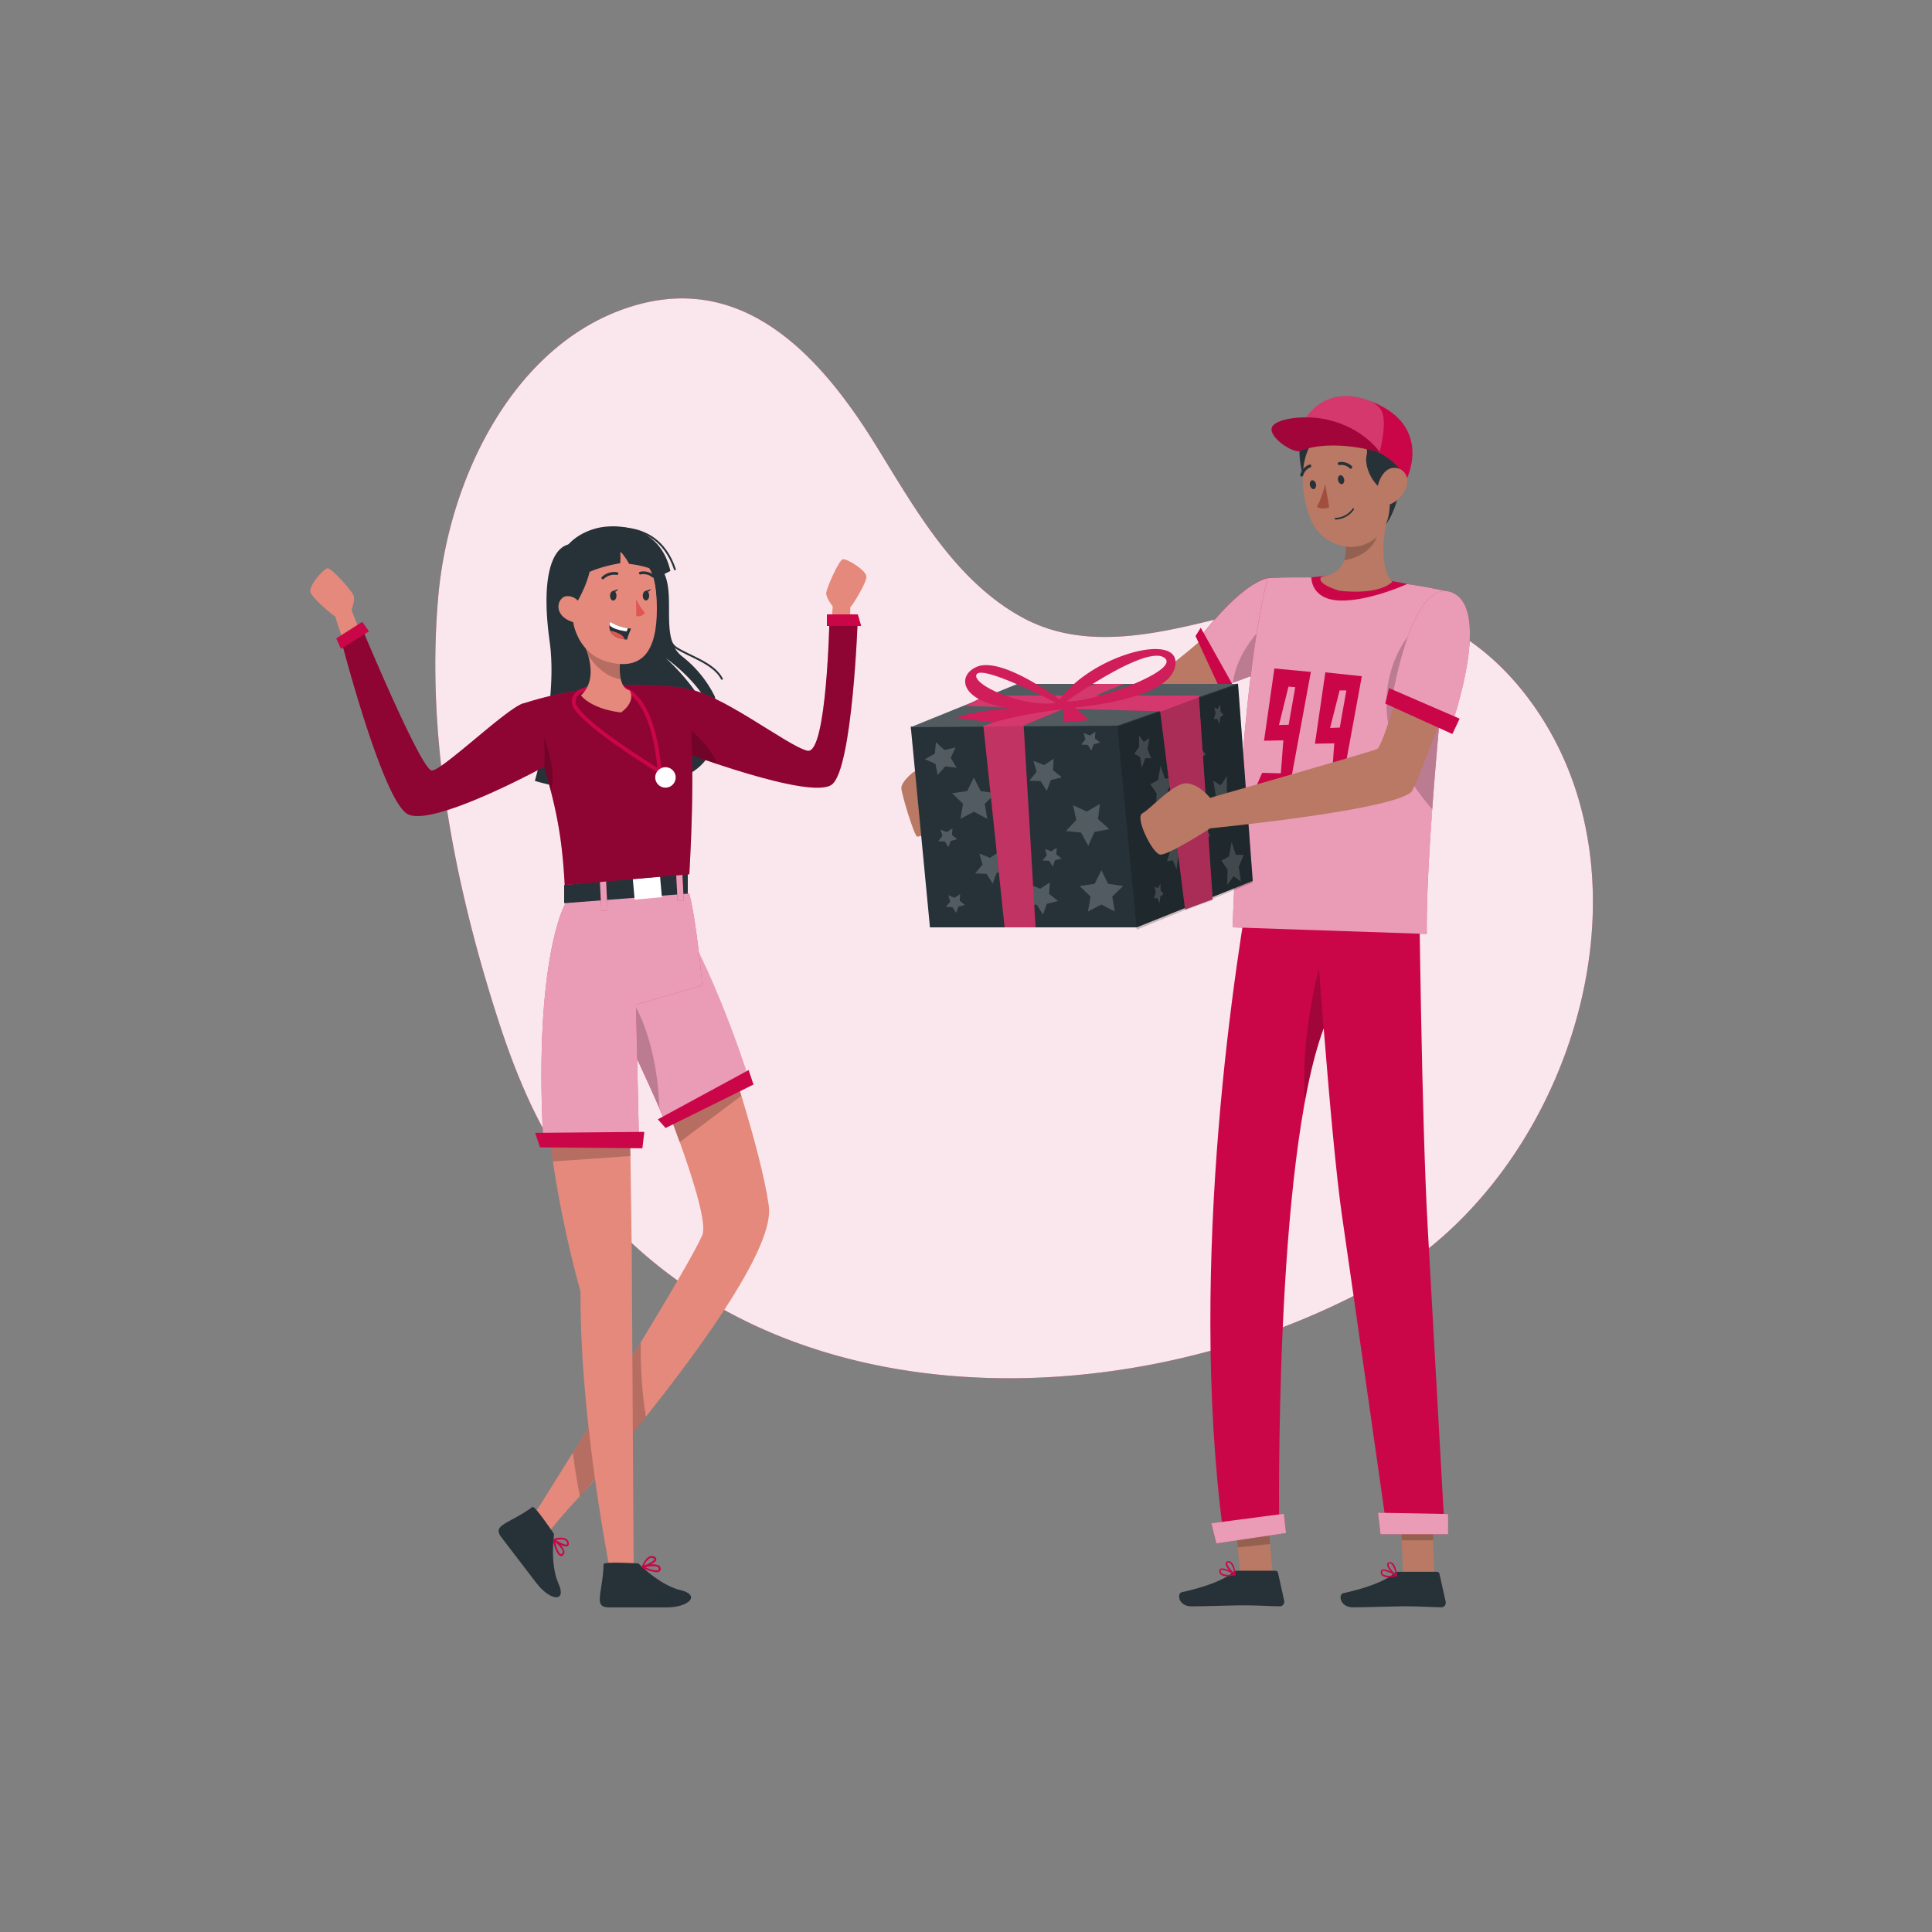 <svg xmlns="http://www.w3.org/2000/svg" viewBox="0 0 500 500"><rect x="0" y="0" width="500" height="500" fill="#808080" stroke="none"/><g id="freepik--background-simple--inject-185"><path d="M160.65,80.26C191,69,211.68,91.06,226.51,115c10.19,16.44,20.48,35.24,38.13,44.84,20.5,11.15,45.22.8,66.14-3.37,25.08-5,48.29,2.82,64.21,23.55,34.87,45.37,13.18,118-32,148a126.17,126.17,0,0,1-12.37,7.21c-62,31.61-151.52,32.44-198.47-25.72a115,115,0,0,1-9.29-13.36c-6-10.07-10.36-21.13-13.95-32.25-11.21-34.78-18.7-72.61-15.51-109.28C116,124.67,132,90.91,160.65,80.26Z" style="fill:#CA0648"></path><path d="M160.65,80.26C191,69,211.68,91.06,226.51,115c10.19,16.44,20.48,35.24,38.13,44.84,20.5,11.15,45.22.8,66.14-3.37,25.08-5,48.29,2.82,64.21,23.55,34.87,45.37,13.18,118-32,148a126.17,126.17,0,0,1-12.37,7.21c-62,31.61-151.52,32.44-198.47-25.72a115,115,0,0,1-9.29-13.36c-6-10.07-10.36-21.13-13.95-32.25-11.21-34.78-18.7-72.61-15.51-109.28C116,124.67,132,90.91,160.65,80.26Z" style="fill:#fff;opacity:0.9;isolation:isolate"></path></g><g id="freepik--character-1--inject-185"><path d="M215,164.46l.5-7.54s-1.8-2.21-1.67-3.5,3.24-8.44,4.28-8.68,6.2,2.91,6.13,4.57-3.64,7.44-4.19,7.86l-.05,8.06Z" style="fill:#e4897b"></path><path d="M147,140.93c-4.56,1.28-6.92,9.59-4.75,25.09s-3.83,36.08-3.83,36.08,24.91,7.75,40.58-2.17-6.67-29.58-6.67-29.58,9.09,6.17,12.17,14.5a8.07,8.07,0,0,0,.5-4.58,29.85,29.85,0,0,0-8.5-10.42c-6.17-4.92-1-16.5-5.33-22.75S164.58,136,147,140.93Z" style="fill:#263238"></path><path d="M172.25,156.43s-.5,9,2.67,11.17,9.75,3.92,11.91,8.08" style="fill:none;stroke:#263238;stroke-linecap:round;stroke-linejoin:round;stroke-width:0.488px"></path><path d="M176.84,178.14c9.16.68,27.16,15.15,32.16,16.15S214.67,160,214.67,160H222s-1.33,38.73-6.67,43-39.39-8.68-39.39-8.68Z" style="fill:#CA0648"></path><path d="M222,160s-1.33,38.73-6.67,43c-3.48,2.8-19.21-1.78-29.71-5.27-3.89-1.3-7.06-2.46-8.62-3l-1.06-.4.91-16.18c9.15.67,27.15,15.15,32.15,16.15S214.67,160,214.67,160Z" style="opacity:0.3;isolation:isolate"></path><polygon points="214 159 222 159 222.88 162 214 162 214 159" style="fill:#CA0648"></polygon><path d="M185.62,197.73c-3.89-1.3-7.06-2.45-8.62-3v-7.16S183.29,191.9,185.62,197.73Z" style="opacity:0.2;isolation:isolate"></path><path d="M167.12,366.7c-6.38,8-12.12,15.3-17.12,20.6h0c-5,5.37-7.58,8.7-7.58,8.7l-4.94-2.84s4.57-7.23,10.77-17.2c5.27-8.46,11.72-18.9,17.58-28.57,7.58-12.5,14.17-23.71,15.91-27.72,1.24-2.85-2.12-13.8-5.83-24.12-3.77-10.51-7.91-20.38-7.91-20.38l13.49-22.85s5.49,15.21,10.37,31.26c3.21,10.5,6.13,21.37,7.12,28.59C200.36,322.26,183,346.77,167.12,366.7Z" style="fill:#e4897b"></path><path d="M167.16,366.7c-6.38,8-12.51,15.3-17.07,20.6-.65-3.26-1.31-7.12-1.83-11.33,5.27-8.46,11.72-18.9,17.58-28.57A110.64,110.64,0,0,0,167.16,366.7Z" style="opacity:0.2;isolation:isolate"></path><path d="M191.86,283.59l-16,12c-3.77-10.51-7.91-20.38-7.91-20.38l13.49-22.85S187,267.54,191.86,283.59Z" style="opacity:0.2;isolation:isolate"></path><path d="M164,407.68l-5.75.75s-8.25-40.61-8-74.12a285.79,285.79,0,0,1-7.16-33.73c-2-13.72-3-29-.34-40.4l20,9,.41,30,.34,25Z" style="fill:#e4897b"></path><path d="M163.16,299.18l-20.07,1.4c-2-13.72-3-29-.34-40.4l20,9Z" style="opacity:0.2;isolation:isolate"></path><path d="M137.81,390c.59-.43,5.57,7,5.57,7s-1.11,7.77,1.14,12.79-2.12,4.59-5.75-.16l-9-11.76C127.21,394.55,131.7,394.46,137.81,390Z" style="fill:#263238"></path><path d="M145.07,402.68c-1.14-.27-1.87-3.49-2-4.13v-.1h0l0-.07h0l0-.06h0l.08-.05c.11,0,2.21-.7,3.35,0a1.4,1.4,0,0,1,.68.94c.09.44,0,.75-.25.92s-1.15.05-1.9-.29a3.7,3.7,0,0,1,1.05,1.72,1,1,0,0,1-.2.75.91.91,0,0,1-.72.43Zm.1-.46c.05,0,.19,0,.41-.24a.49.49,0,0,0,.1-.39c-.1-.74-1.21-1.82-2-2.48C144,400.49,144.64,402.09,145.17,402.22Zm-1.3-3.63c1.21.75,2.54,1.34,2.87,1.11.1-.07.07-.3,0-.43a.89.89,0,0,0-.45-.63,2.18,2.18,0,0,0-1.08-.23A6.08,6.08,0,0,0,143.87,398.59Z" style="fill:#CA0648"></path><path d="M156.21,404.8c0-.73,9-.18,9-.18s5.5,5.63,10.85,6.89,2.36,4.49-3.62,4.49H157.63C153.38,416,156,412.35,156.21,404.8Z" style="fill:#263238"></path><path d="M166.18,405.76l-.08-.05h0l0-.06h0s0-.05,0-.07h0a.29.29,0,0,1,0-.09c0-.11.79-2.18,2-2.68a1.38,1.38,0,0,1,1.16,0c.41.19.61.44.59.75,0,.47-.66.94-1.39,1.33a3.75,3.75,0,0,1,2,.22,1,1,0,0,1,.47.61.85.85,0,0,1-.21.95,1.28,1.28,0,0,1-.79.22A11.08,11.08,0,0,1,166.18,405.76Zm.82-.15c1.32.56,2.95,1.05,3.38.71,0,0,.15-.13.06-.48a.52.52,0,0,0-.26-.31,2.28,2.28,0,0,0-1.06-.2A10.33,10.33,0,0,0,167,405.61Zm1.24-2.39a3.85,3.85,0,0,0-1.54,1.93c1.33-.51,2.61-1.2,2.63-1.61,0-.12-.2-.24-.32-.29a.92.92,0,0,0-.77,0Z" style="fill:#CA0648"></path><path d="M172,289.93l21.63-11.33c-6.8-20.68-12.94-32.4-12.94-32.4-21.26,3.64-19.32,20.45-19.32,20.45S166.83,277.86,172,289.93Z" style="fill:#CA0648"></path><path d="M170.65,286.74c.46,1.05.93,2.12,1.39,3.19l21.63-11.33c-6.8-20.67-12.94-32.4-12.94-32.4-13.12,2.26-17.4,9.52-18.76,14.74a17.31,17.31,0,0,0-.56,5.71S165.9,276,170.65,286.74Z" style="fill:#fff;opacity:0.6;isolation:isolate"></path><path d="M170.65,286.74c-4.75-10.78-9.24-20.09-9.24-20.09a17.31,17.31,0,0,1,.56-5.71,6.83,6.83,0,0,1,2.22-.93S170,269.08,170.65,286.74Z" style="opacity:0.2;isolation:isolate"></path><path d="M165.34,294.6,164.6,260l17.14-5s-1.35-15.87-3.35-23.7c0,0-27.84-6.93-32.09,2.51,0,0,0,.15-.06.2l-.06.09s-8,14.07-5.62,60.49Z" style="fill:#CA0648"></path><path d="M165.34,294.6,164.6,260l17.14-5s-1.35-15.87-3.35-23.7c0,0-27.84-6.93-32.09,2.51,0,0,0,.15-.06.2l-.06.09s-8,14.07-5.62,60.49Z" style="fill:#fff;opacity:0.6;isolation:isolate"></path><polygon points="146 229.03 146 233.75 178 231.28 178 225.7 146 229.03" style="fill:#263238"></polygon><rect x="155.45" y="227.08" width="1.6" height="8.16" transform="matrix(1, -0.05, 0.05, 1, -11.58, 8.26)" style="fill:#CA0648"></rect><rect x="163.98" y="227.15" width="7.08" height="5.37" transform="translate(-19.83 15.86) rotate(-5.12)" style="fill:#fff"></rect><rect x="175.14" y="224.92" width="1.6" height="8.16" transform="translate(-11.44 9.27) rotate(-2.92)" style="fill:#CA0648"></rect><rect x="155.45" y="227.08" width="1.6" height="8.16" transform="matrix(1, -0.05, 0.05, 1, -11.58, 8.26)" style="fill:#fff;opacity:0.6;isolation:isolate"></rect><rect x="175.14" y="224.92" width="1.6" height="8.16" transform="translate(-11.44 9.27) rotate(-2.92)" style="fill:#fff;opacity:0.6;isolation:isolate"></rect><path d="M178.39,226.26l-32.24,2.79c-.77-12-1.53-19.72-8.63-41.08q-.92-2.81-2-5.95a95.86,95.86,0,0,1,13.38-3.23,103.35,103.35,0,0,1,14.48-1.53c6.27,0,13.47.66,13.47.66s1,.25,1.68,6.9C179.11,191.06,179.69,203.55,178.39,226.26Z" style="fill:#CA0648"></path><path d="M178.39,226.26l-32.24,2.79a115.88,115.88,0,0,0-3.6-24.37c-.83-3.22-1.87-6.84-3.19-11-.56-1.78-1.17-3.66-1.84-5.67s-1.28-3.86-2-5.95a95.86,95.86,0,0,1,13.38-3.23,103.35,103.35,0,0,1,14.48-1.53c6.27,0,13.48.66,13.48.66s1,.25,1.67,6.89C179.11,191.06,179.69,203.55,178.39,226.26Z" style="opacity:0.3;isolation:isolate"></path><polygon points="138.5 293.18 166.75 292.93 166.25 297.18 139.75 296.93 138.5 293.18" style="fill:#CA0648"></polygon><polygon points="170.25 289.68 193.75 276.93 195 280.68 172.25 291.93 170.25 289.68" style="fill:#CA0648"></polygon><path d="M156.88,177.7s-8.88-.35-8.38,4.19,22.15,17.71,22.15,17.71S169.69,175.67,156.88,177.7Z" style="fill:none;stroke:#CA0648;stroke-miterlimit:10"></path><path d="M160.71,184.39c-8-1-10.34-4.42-10.34-4.42,3.25-3.06,2.66-7.58,1.83-10.4a16.16,16.16,0,0,0-1-2.6l9.57,1.79a27.54,27.54,0,0,0-.37,4,12.07,12.07,0,0,0,.27,3c.65,2.86,2.28,2.9,2.28,2.9C164.65,181.79,160.71,184.39,160.71,184.39Z" style="fill:#e4897b"></path><path d="M160.42,172.79a12.07,12.07,0,0,0,.27,3c-3.8-.5-6.68-3.54-8.49-6.18a16.16,16.16,0,0,0-1-2.6l9.57,1.79A27.54,27.54,0,0,0,160.42,172.79Z" style="opacity:0.2;isolation:isolate"></path><path d="M158.84,142.27c8.32.3,10.84,4.86,11.13,13.46.36,10.74-2.3,18.27-12.62,15.59C143.34,167.69,145,141.75,158.84,142.27Z" style="fill:#e4897b"></path><path d="M164.6,155.06a17.68,17.68,0,0,0,2.3,3.54,2.29,2.29,0,0,1-2.23.86Z" style="fill:#de5753"></path><path d="M159.54,154.19c0,.69-.39,1.24-.85,1.23s-.81-.57-.81-1.25.39-1.23.85-1.23S159.55,153.51,159.54,154.19Z" style="fill:#263238"></path><path d="M158.54,153l1.49-.56S159.27,153.65,158.54,153Z" style="fill:#263238"></path><path d="M168,154.17c0,.68-.38,1.23-.84,1.22s-.82-.56-.81-1.25.39-1.23.84-1.22S168.05,153.48,168,154.17Z" style="fill:#263238"></path><path d="M167,153l1.5-.57S167.78,153.63,167,153Z" style="fill:#263238"></path><path d="M159.67,148.44a4.34,4.34,0,0,0-3.66,1.13" style="fill:none;stroke:#263238;stroke-linecap:round;stroke-linejoin:round;stroke-width:0.708px"></path><path d="M165.73,148.32a3.89,3.89,0,0,1,3.29.8" style="fill:none;stroke:#263238;stroke-linecap:round;stroke-linejoin:round;stroke-width:0.708px"></path><path d="M163.33,162.69a22,22,0,0,0-1.07,2.86l-.54-.07c-2.41-.34-3.42-1.29-3.81-2.24a3.18,3.18,0,0,1-.18-1.48,2.82,2.82,0,0,1,.19-.83,11.47,11.47,0,0,0,4.59,1.64C163,162.66,163.33,162.69,163.33,162.69Z" style="fill:#263238"></path><path d="M162.51,162.57l-.34.83c-2.27-.32-3.82-.85-4.44-1.64a2.82,2.82,0,0,1,.19-.83A11.47,11.47,0,0,0,162.51,162.57Z" style="fill:#fff"></path><path d="M161.72,165.48c-2.41-.34-3.42-1.29-3.81-2.24a7.73,7.73,0,0,1,2.61.9A2.85,2.85,0,0,1,161.72,165.48Z" style="fill:#de5753"></path><path d="M149.23,156s4.14-6.69,3.75-12c0,0,16.74-6.13,16.93,10.64,0,0,2.16-14.8-12.13-15.66s-15,20.07-7.85,26.58C149.93,165.52,146.66,160.14,149.23,156Z" style="fill:#263238"></path><path d="M150.52,157.76a3.66,3.66,0,0,0-3.81-3.48c-2.59.18-4,5.43,2.36,6.94C150,161.44,150.53,160.56,150.52,157.76Z" style="fill:#e4897b"></path><path d="M154.17,136.77c4.5-1.25,16.5-1.42,19.33,11l-1.67.83a26.56,26.56,0,0,0-9-2.67,20.78,20.78,0,0,0-2.33-3.33,18.23,18.23,0,0,1,0,3.17s-7.83,1.14-11.33,4.33c-5.5,5-5.84,8.17-5.84,8.17S139.52,140.83,154.17,136.77Z" style="fill:#263238"></path><path d="M153.5,137.68s16.08-5.58,21.17,9.67" style="fill:none;stroke:#263238;stroke-linecap:round;stroke-linejoin:round;stroke-width:0.488px"></path><circle cx="172.22" cy="201.2" r="2.65" style="fill:#fff"></circle><path d="M142.55,204.68c-.83-3.22-1.87-6.84-3.19-11l1.36-2.84S144.25,199.07,142.55,204.68Z" style="opacity:0.2;isolation:isolate"></path><path d="M93.75,164.9l-2.77-7s1-2.65.52-3.84-5.64-7.05-6.71-7-5,4.66-4.45,6.22,5.73,6,6.38,6.21l2.5,7.67Z" style="fill:#e4897b"></path><path d="M135.51,182c-4.26,1.16-21,17.41-23.76,17.41S93.5,162.16,93.5,162.16l-5.25,3.32s10.75,41.7,17.25,45.2,35.32-12.24,35.32-12.24.43-8.08-.82-11.8A7.24,7.24,0,0,0,135.51,182Z" style="fill:#CA0648"></path><path d="M135.51,182c-4.26,1.16-21,17.41-23.76,17.41S93.5,162.16,93.5,162.16l-5.25,3.32s10.75,41.7,17.25,45.2,35.32-12.24,35.32-12.24.43-8.08-.82-11.8A7.24,7.24,0,0,0,135.51,182Z" style="opacity:0.3;isolation:isolate"></path><polygon points="87.02 165.23 93.75 160.93 95.49 163.4 88.25 167.93 87.02 165.23" style="fill:#CA0648"></polygon></g><g id="freepik--character-2--inject-185"><g id="freepik--group--inject-185"><path d="M322.33,155.45s-26,24.53-38,28.63-42.85,19.29-42.85,19.29l-4.73-3.73c0-.21-3.45,2.46-3.49,4.31,0,1.34,3.39,12.57,4.1,12.56,3.3,0,7-7.56,7-7.56s39.5-10.29,46.58-13.39,36.26-25.86,36.26-25.86Z" style="fill:#b97964"></path><path d="M328.09,149.57c-7.59,1.88-17.34,15.18-17.34,15.18l7,12.43L329.08,173Z" style="fill:#CA0648"></path><path d="M329.08,173l-10,3.73-1.33.5-7-12.42s9.75-13.31,17.34-15.2l.46,10.85Z" style="fill:#fff;opacity:0.6"></path><polygon points="310.75 162.46 319 177.18 316.17 179.25 309.4 164.6 310.75 162.46" style="fill:#CA0648"></polygon><path d="M329.08,173l-10,3.73c.92-8.08,7.54-14.53,9.47-16.27Z" style="opacity:0.2;isolation:isolate"></path><polygon points="329.46 408.32 321.09 409.2 319.52 391.15 327.89 390.27 329.46 408.32" style="fill:#b97964"></polygon><polygon points="371.21 407.71 363.1 407.71 362.43 388.93 370.55 388.93 371.21 407.71" style="fill:#b97964"></polygon><path d="M362,406.77h9.85a.71.71,0,0,1,.69.56l1.6,7.22a1.19,1.19,0,0,1-.92,1.41,1.24,1.24,0,0,1-.27,0c-3.18-.05-5.5-.25-9.51-.25-2.46,0-9.9.26-13.3.26s-3.85-3.36-2.46-3.67c6.25-1.36,11-3.25,13-5.05A2,2,0,0,1,362,406.77Z" style="fill:#263238"></path><path d="M359.3,408.19a2.41,2.41,0,0,1-1.56-.41,1.13,1.13,0,0,1-.4-1,.57.57,0,0,1,.33-.54c.9-.46,3.52,1.15,3.8,1.33a.19.19,0,0,1,.1.19.19.19,0,0,1-.15.16A9.51,9.51,0,0,1,359.3,408.19Zm-1.21-1.68a.45.45,0,0,0-.25.05s-.11.07-.12.23a.78.78,0,0,0,.26.69,4,4,0,0,0,2.89.14A8,8,0,0,0,358.09,406.51Z" style="fill:#CA0648"></path><path d="M361.37,407.9h-.09c-.84-.45-2.46-2.23-2.29-3.09a.63.63,0,0,1,.62-.51,1,1,0,0,1,.81.25c.94.76,1.14,3.1,1.15,3.21a.13.13,0,0,1-.2.14Zm-1.63-3.29h-.09c-.25,0-.27.15-.28.2-.1.52.93,1.88,1.76,2.51a4.52,4.52,0,0,0-1-2.54A.63.63,0,0,0,359.74,404.61Z" style="fill:#CA0648"></path><path d="M320.21,406.51h9.85a.71.71,0,0,1,.69.56l1.6,7.22a1.21,1.21,0,0,1-.93,1.42l-.26,0c-3.19-.05-5.51-.25-9.51-.25-2.46,0-9.9.26-13.3.26s-3.85-3.36-2.46-3.67c6.25-1.36,10.95-3.25,13-5A2,2,0,0,1,320.21,406.51Z" style="fill:#263238"></path><path d="M317.52,407.93a2.36,2.36,0,0,1-1.55-.41,1.1,1.1,0,0,1-.4-1,.57.57,0,0,1,.33-.54c.89-.46,3.51,1.15,3.8,1.33a.17.17,0,0,1,.09.19.2.2,0,0,1-.14.17A10.21,10.21,0,0,1,317.52,407.93Zm-1.2-1.68a.53.53,0,0,0-.25.05c-.05,0-.11.08-.12.23a.77.77,0,0,0,.25.69,4,4,0,0,0,2.89.15A7.7,7.7,0,0,0,316.32,406.25Z" style="fill:#CA0648"></path><path d="M319.6,407.65h-.09c-.84-.46-2.46-2.24-2.29-3.1a.6.6,0,0,1,.61-.5,1,1,0,0,1,.82.24c.94.77,1.13,3.1,1.14,3.21a.19.19,0,0,1-.09.18A.17.17,0,0,1,319.6,407.65ZM318,404.36h-.09c-.25,0-.27.14-.28.19-.11.53.93,1.88,1.76,2.51a4.52,4.52,0,0,0-1-2.54A.62.62,0,0,0,318,404.36Z" style="fill:#CA0648"></path><polygon points="327.89 390.27 319.52 391.15 320.34 400.46 328.71 399.58 327.89 390.27" style="opacity:0.2;isolation:isolate"></polygon><polygon points="370.55 388.94 362.43 388.94 362.78 398.62 370.9 398.62 370.55 388.94" style="opacity:0.2;isolation:isolate"></polygon><path d="M367.2,224.18h-43c-4.09,22.34-16.9,101.41-7.71,171.86l14.57-1.8s-1.35-93.53,11.51-128.11c1.48,18.51,3.24,38.2,4.76,48.67,3.75,25.79,11.76,82.14,11.76,82.14h14.83s-3-53.94-4.43-79.28C367.92,290.15,367.26,229.83,367.2,224.18Z" style="fill:#CA0648"></path><path d="M342.54,266.07a114.85,114.85,0,0,0-4.81,18.62c-1.2-16.47,3.61-33.94,3.61-33.94Z" style="opacity:0.2;isolation:isolate"></path><polygon points="314.79 399.44 332.82 396.75 332.27 391.76 313.51 394.22 314.79 399.44" style="fill:#CA0648"></polygon><polygon points="314.79 399.44 332.82 396.75 332.27 391.76 313.51 394.22 314.79 399.44" style="fill:#fff;opacity:0.6;isolation:isolate"></polygon><polygon points="357.28 397.06 374.77 397.06 374.77 391.83 356.62 391.49 357.28 397.06" style="fill:#CA0648"></polygon><polygon points="357.28 397.06 374.77 397.06 374.77 391.83 356.62 391.49 357.28 397.06" style="fill:#fff;opacity:0.6;isolation:isolate"></polygon><path d="M328.09,149.57s27.38-1.34,47.77,3.81c0,0-6.95,62.32-6.61,88.32L319,240S321,176.18,328.09,149.57Z" style="fill:#CA0648"></path><path d="M375.86,153.39s-.81,7.26-1.87,17.88-2.37,24.76-3.33,38.21c-.9,12.29-1.52,24.05-1.41,32.22L319,240s2-63.77,9.09-90.39C328.09,149.56,355.47,148.23,375.86,153.39Z" style="fill:#fff;opacity:0.6"></path><polygon points="235.47 188.5 235.69 188.49 235.67 188.46 235.7 188.46 235.69 188.39 235.47 188.5" style="fill:#263238"></polygon><polygon points="320.4 176.95 319.62 177 263.33 177 236.16 188 235.7 188 240.67 240 294.19 240 324.21 227.97 320.4 176.95" style="fill:#263238"></polygon><polygon points="242.22 192.08 244.4 194.1 247.3 193.45 246.05 196.14 247.57 198.7 244.62 198.35 242.66 200.58 242.08 197.67 239.35 196.49 241.94 195.04 242.22 192.08" style="fill:#fff;opacity:0.2"></polygon><polygon points="272.7 196.36 272.5 199.33 274.82 201.17 271.94 201.9 270.91 204.68 269.33 202.16 266.36 202.04 268.27 199.76 267.47 196.9 270.22 198.01 272.7 196.36" style="fill:#fff;opacity:0.2"></polygon><polygon points="271.7 228.36 271.5 231.33 273.82 233.17 270.94 233.9 269.91 236.68 268.33 234.16 265.36 234.04 267.27 231.76 266.47 228.9 269.22 230.01 271.7 228.36" style="fill:#fff;opacity:0.2"></polygon><polygon points="258.7 220.36 258.5 223.33 260.82 225.17 257.94 225.9 256.91 228.68 255.33 226.16 252.36 226.04 254.27 223.76 253.47 220.9 256.22 222.01 258.7 220.36" style="fill:#fff;opacity:0.2"></polygon><polygon points="273.49 219.38 273.37 221.11 274.74 222.19 273.05 222.62 272.44 224.25 271.52 222.78 269.78 222.7 270.9 221.37 270.43 219.69 272.04 220.34 273.49 219.38" style="fill:#fff;opacity:0.2"></polygon><polygon points="248.49 231.38 248.37 233.11 249.74 234.19 248.05 234.62 247.44 236.25 246.52 234.78 244.78 234.7 245.9 233.37 245.43 231.69 247.04 232.34 248.49 231.38" style="fill:#fff;opacity:0.2"></polygon><polygon points="246.49 214.38 246.37 216.11 247.74 217.19 246.05 217.62 245.44 219.25 244.52 217.78 242.78 217.7 243.9 216.37 243.43 214.69 245.04 215.34 246.49 214.38" style="fill:#fff;opacity:0.2"></polygon><polygon points="283.49 189.38 283.37 191.11 284.74 192.19 283.05 192.62 282.44 194.25 281.52 192.78 279.78 192.7 280.9 191.37 280.43 189.69 282.04 190.34 283.49 189.38" style="fill:#fff;opacity:0.2"></polygon><polygon points="252.04 201.2 253.78 204.73 257.67 205.29 254.85 208.03 255.52 211.91 252.04 210.08 248.56 211.91 249.23 208.03 246.41 205.29 250.3 204.73 252.04 201.2" style="fill:#fff;opacity:0.2"></polygon><polygon points="277.71 208.37 281.26 210.04 284.66 208.06 284.16 211.96 287.09 214.58 283.23 215.31 281.65 218.91 279.76 215.46 275.85 215.07 278.54 212.21 277.71 208.37" style="fill:#fff;opacity:0.2"></polygon><polygon points="285.04 225.2 286.78 228.73 290.67 229.29 287.85 232.03 288.52 235.91 285.04 234.08 281.56 235.91 282.23 232.03 279.41 229.29 283.3 228.73 285.04 225.2" style="fill:#fff;opacity:0.2"></polygon><polygon points="294.77 190.3 296.01 192.03 297.46 191.01 296.98 193.86 297.91 196.22 296.38 196.25 295.5 198.72 295.03 195.89 293.56 195.06 294.81 193.29 294.77 190.3" style="fill:#fff;opacity:0.2"></polygon><polygon points="310.69 190.69 310.76 193.67 312.07 195.22 310.63 196.31 310.26 199.22 309.3 196.91 307.77 197.16 308.61 194.65 308.03 191.89 309.51 192.65 310.69 190.69" style="fill:#fff;opacity:0.2"></polygon><polygon points="312.07 222.76 312.14 225.74 313.45 227.29 312.01 228.38 311.65 231.29 310.69 228.98 309.15 229.24 310 226.72 309.42 223.96 310.9 224.72 312.07 222.76" style="fill:#fff;opacity:0.2"></polygon><polygon points="304.92 216.43 304.99 219.41 306.3 220.96 304.86 222.05 304.49 224.96 303.53 222.65 302 222.9 302.84 220.39 302.26 217.63 303.74 218.38 304.92 216.43" style="fill:#fff;opacity:0.2"></polygon><polygon points="312.46 213.56 312.5 215.31 313.27 216.21 312.43 216.85 312.21 218.56 311.65 217.21 310.75 217.35 311.25 215.88 310.9 214.27 311.77 214.71 312.46 213.56" style="fill:#fff;opacity:0.2"></polygon><polygon points="300.33 228.72 300.37 230.47 301.13 231.38 300.29 232.02 300.08 233.72 299.51 232.37 298.62 232.52 299.11 231.04 298.77 229.43 299.64 229.87 300.33 228.72" style="fill:#fff;opacity:0.2"></polygon><polygon points="298.29 212.01 298.33 213.76 299.1 214.66 298.26 215.3 298.04 217 297.48 215.65 296.58 215.8 297.07 214.33 296.73 212.71 297.6 213.16 298.29 212.01" style="fill:#fff;opacity:0.2"></polygon><polygon points="315.82 182.34 315.86 184.09 316.63 184.99 315.79 185.63 315.57 187.34 315.01 185.99 314.11 186.13 314.6 184.66 314.26 183.05 315.13 183.49 315.82 182.34" style="fill:#fff;opacity:0.2"></polygon><polygon points="300.36 198.15 301.46 201.45 303.49 201.52 302.21 204.61 302.78 208.39 300.89 207.01 299.21 209.28 299.32 205.33 297.71 202.95 299.68 201.89 300.36 198.15" style="fill:#fff;opacity:0.2"></polygon><polygon points="313.98 202.03 315.9 203.25 317.53 200.85 317.5 204.8 319.17 207.04 317.23 208.26 316.63 212.05 315.45 208.86 313.42 208.96 314.63 205.76 313.98 202.03" style="fill:#fff;opacity:0.2"></polygon><polygon points="318.74 217.91 319.84 221.2 321.88 221.27 320.59 224.37 321.16 228.15 319.27 226.77 317.59 229.03 317.7 225.08 316.09 222.71 318.06 221.65 318.74 217.91" style="fill:#fff;opacity:0.2"></polygon><polygon points="289.19 188.15 320.4 177.18 324.21 228.38 294.19 240.6 289.19 188.15" style="opacity:0.2;isolation:isolate"></polygon><polygon points="235.47 188.2 263.33 177 320 177 289.19 187.81 235.47 188.2" style="fill:#fff;opacity:0.2"></polygon><polygon points="313.83 232.73 310.25 180 255 180 249.78 182.71 300.25 184.09 306.7 235.34 313.83 232.73" style="fill:#CA0648"></polygon><polygon points="290.83 177 264.92 187.75 268 240 260 240 254.5 187.91 283.5 177 290.83 177" style="fill:#CA0648"></polygon><g style="opacity:0.2"><polygon points="313.83 232.73 310.25 180 255 180 249.78 182.71 300.25 184.09 306.7 235.34 313.83 232.73" style="fill:#fff"></polygon><polygon points="290.83 177 264.92 187.75 268 240 260 240 254.5 187.91 283.5 177 290.83 177" style="fill:#fff"></polygon></g><polygon points="310.25 180.46 300.25 184.21 306.7 235.51 313.83 232.96 310.25 180.46" style="opacity:0.2;isolation:isolate"></polygon><polygon points="254.5 188.14 264.92 187.87 268 240 260 240 254.5 188.14" style="opacity:0.1;isolation:isolate"></polygon><path d="M274.28,181.09s-15-11.34-21.52-8.5c-5.15,2.24-4.4,8.95,8.63,10.66-4.89.44-10.68,1.22-14.14,2.54l9.83,1.16a113.11,113.11,0,0,1,18-3.37,7.63,7.63,0,0,1,0,3.37l6.73-.58s-2-1.89-3.6-3.28c7.71-.77,24.22-3.24,25.88-10.5C306.26,163.09,282.47,169.42,274.28,181.09Zm-21.52-6.59c1.58-2.5,20.58,7.42,20.58,7.42C264.42,183.17,251.17,177,252.76,174.5Zm23.23,7s20.35-14.58,25.27-11.33S282.14,182.09,276,181.5Z" style="fill:#CA0648"></path><path d="M274.28,181.09s-15-11.34-21.52-8.5c-5.15,2.24-4.4,8.95,8.63,10.66-4.89.44-10.68,1.22-14.14,2.54l9.83,1.16a113.11,113.11,0,0,1,18-3.37,7.63,7.63,0,0,1,0,3.37l6.73-.58s-2-1.89-3.6-3.28c7.71-.77,24.22-3.24,25.88-10.5C306.26,163.09,282.47,169.42,274.28,181.09Zm-21.52-6.59c1.58-2.5,20.58,7.42,20.58,7.42C264.42,183.17,251.17,177,252.76,174.5Zm23.23,7s20.35-14.58,25.27-11.33S282.14,182.09,276,181.5Z" style="fill:#fff;opacity:0.1"></path><path d="M374,171.27c-1.06,10.68-2.37,24.76-3.33,38.21-22.28-25.75-6.34-44.67-6.34-44.67Z" style="opacity:0.2;isolation:isolate"></path><path d="M339.38,149.41s-.21,5.71,7.29,6,17.55-4.28,17.55-4.28S349.92,148,339.38,149.41Z" style="fill:#CA0648"></path><path d="M360.3,150.62c-3.95,3.59-13.63,2.26-13.63,2.26s-6-1.65-4.77-3.54c3.56-.59,5.28-2.25,6-4.37a10.48,10.48,0,0,0,.36-4.07,19.44,19.44,0,0,0-.3-2.26l12-8.86C358.35,135.62,356.43,146.38,360.3,150.62Z" style="fill:#b97964"></path><path d="M357.15,135.41c-.47,7.18-6.37,9.16-9.26,9.56a10.48,10.48,0,0,0,.36-4.07Z" style="opacity:0.2;isolation:isolate"></path><path d="M336.51,112.72s-1.7,11.17,4.23,15.47,5.93-16.51,5.93-16.51Z" style="fill:#263238"></path><path d="M358,137.07A10.16,10.16,0,0,1,346.31,141a11.28,11.28,0,0,1-6.44-5.25,9.07,9.07,0,0,1-.54-1.08c-2.92-6.82-3.85-18.77,3.37-23.24a11,11,0,0,1,16.79,8.28C360.38,127.69,361.28,132.34,358,137.07Z" style="fill:#b97964"></path><path d="M347.86,124c.15.63-.14,1.22-.57,1.3s-.85-.4-1-1,.14-1.23.56-1.3S347.74,123.39,347.86,124Z" style="fill:#263238"></path><path d="M340.57,125.29c.15.63-.15,1.22-.57,1.29s-.85-.4-1-1,.15-1.22.56-1.29S340.46,124.68,340.57,125.29Z" style="fill:#263238"></path><path d="M342.94,125.21a23.26,23.26,0,0,1-2.14,6,3.81,3.81,0,0,0,3.2.05Z" style="fill:#a24e3f"></path><path d="M349.71,121.3a.41.41,0,0,1-.39-.09,3.09,3.09,0,0,0-2.64-.85.39.39,0,0,1-.46-.28.38.38,0,0,1,.28-.46h0a3.78,3.78,0,0,1,3.34,1,.38.38,0,0,1,0,.54h0A.57.57,0,0,1,349.71,121.3Z" style="fill:#263238"></path><path d="M345.61,134.46h0a5.91,5.91,0,0,0,4.78-2.6.21.21,0,0,0-.07-.28.2.2,0,0,0-.27.06h0a5.64,5.64,0,0,1-4.45,2.39.2.2,0,0,0-.19.2v0a.19.19,0,0,0,.19.2Z" style="fill:#263238"></path><path d="M337,123.31a.34.34,0,0,1-.22,0,.38.38,0,0,1-.27-.47h0a3.81,3.81,0,0,1,2.37-2.6.38.38,0,0,1,.47.26h0a.38.38,0,0,1-.25.47h0a3.11,3.11,0,0,0-1.84,2.09A.43.43,0,0,1,337,123.31Z" style="fill:#263238"></path><path d="M352,110.89v3.57a2.64,2.64,0,0,1,1.72,3.14c-.78,3.09,1.46,7.47,3.95,9,0,0-.08-1.29,1-1.12s1.64,6.88-.08,10.32c0,0,2.83-3.27,3.78-10.49.87-6.67.42-12.1-1.21-14.44Z" style="fill:#263238"></path><path d="M364.14,123.72a20.83,20.83,0,0,0-7.11-6.53c-4.79-2.75-12.15-4.66-22.53-1.41,0,0,3.75-18.15,20.08-12l.4.16C370.81,110.19,364.14,123.72,364.14,123.72Z" style="fill:#CA0648"></path><path d="M357,117.19c-4.79-2.75-12.15-4.66-22.53-1.41,0,0,3.75-18.15,20.08-12l.4.16a7,7,0,0,1,2.44,2.13C358.87,108.35,357.81,114,357,117.19Z" style="fill:#fff;opacity:0.2"></path><path d="M336.29,116.75c-2.19.44-9.41-4.61-6.54-6.9,2.31-1.84,8.79-2.38,13.88-1.21,9.43,2.18,13.54,8.48,13.54,8.48S345.12,113.25,336.29,116.75Z" style="fill:#CA0648"></path><path d="M336.29,116.75c-2.19.44-9.41-4.61-6.54-6.9,2.31-1.84,8.79-2.38,13.88-1.21,9.43,2.18,13.54,8.48,13.54,8.48S345.12,113.25,336.29,116.75Z" style="opacity:0.2;isolation:isolate"></path><path d="M364.06,125.68a7.62,7.62,0,0,1-3.67,4.54c-2.36,1.27-4.12-.7-4-3.24.16-2.25,1.56-5.69,4.18-5.89S364.73,123.29,364.06,125.68Z" style="fill:#b97964"></path><path d="M329.81,173l-2.68,18.7,5-.1-.65,8.54-4.84-.13-1.5,3.46,8.51.84,5.6-30.42ZM331,187.62l2.46-9.93,1.75.14-1.71,9.74Z" style="fill:#CA0648"></path><path d="M343,174l-2.69,18.47,5-.1-.64,8.77-4.84,0-1.5,3.53,8.51.86,5.6-30.52Zm1.23,14.39,2.46-9.71,1.75,0-1.71,9.62Z" style="fill:#CA0648"></path><path d="M376.62,176s-8.55,23.59-11.08,28.54-52.33,9.83-52.33,9.83-11,7.12-13,6.79-6.58-9.67-4.58-10.67,8.08-7.88,11.37-7.77,6.17,3.77,6.17,3.77,41-11.75,43.21-12.62c1.58-.63,8.06-23.47,8.06-23.47Z" style="fill:#b97964"></path><path d="M375.86,153.38c10.22,4.3,0,33.69,0,33.69l-15.56-6.62S365.4,149,375.86,153.38Z" style="fill:#CA0648"></path><path d="M375.86,153.38c10.22,4.3,0,33.69,0,33.69l-15.56-6.62S365.4,149,375.86,153.38Z" style="fill:#fff;opacity:0.6"></path><polygon points="359.5 178.09 377.75 185.99 375.87 189.96 358.5 182.09 359.5 178.09" style="fill:#CA0648"></polygon></g></g></svg>